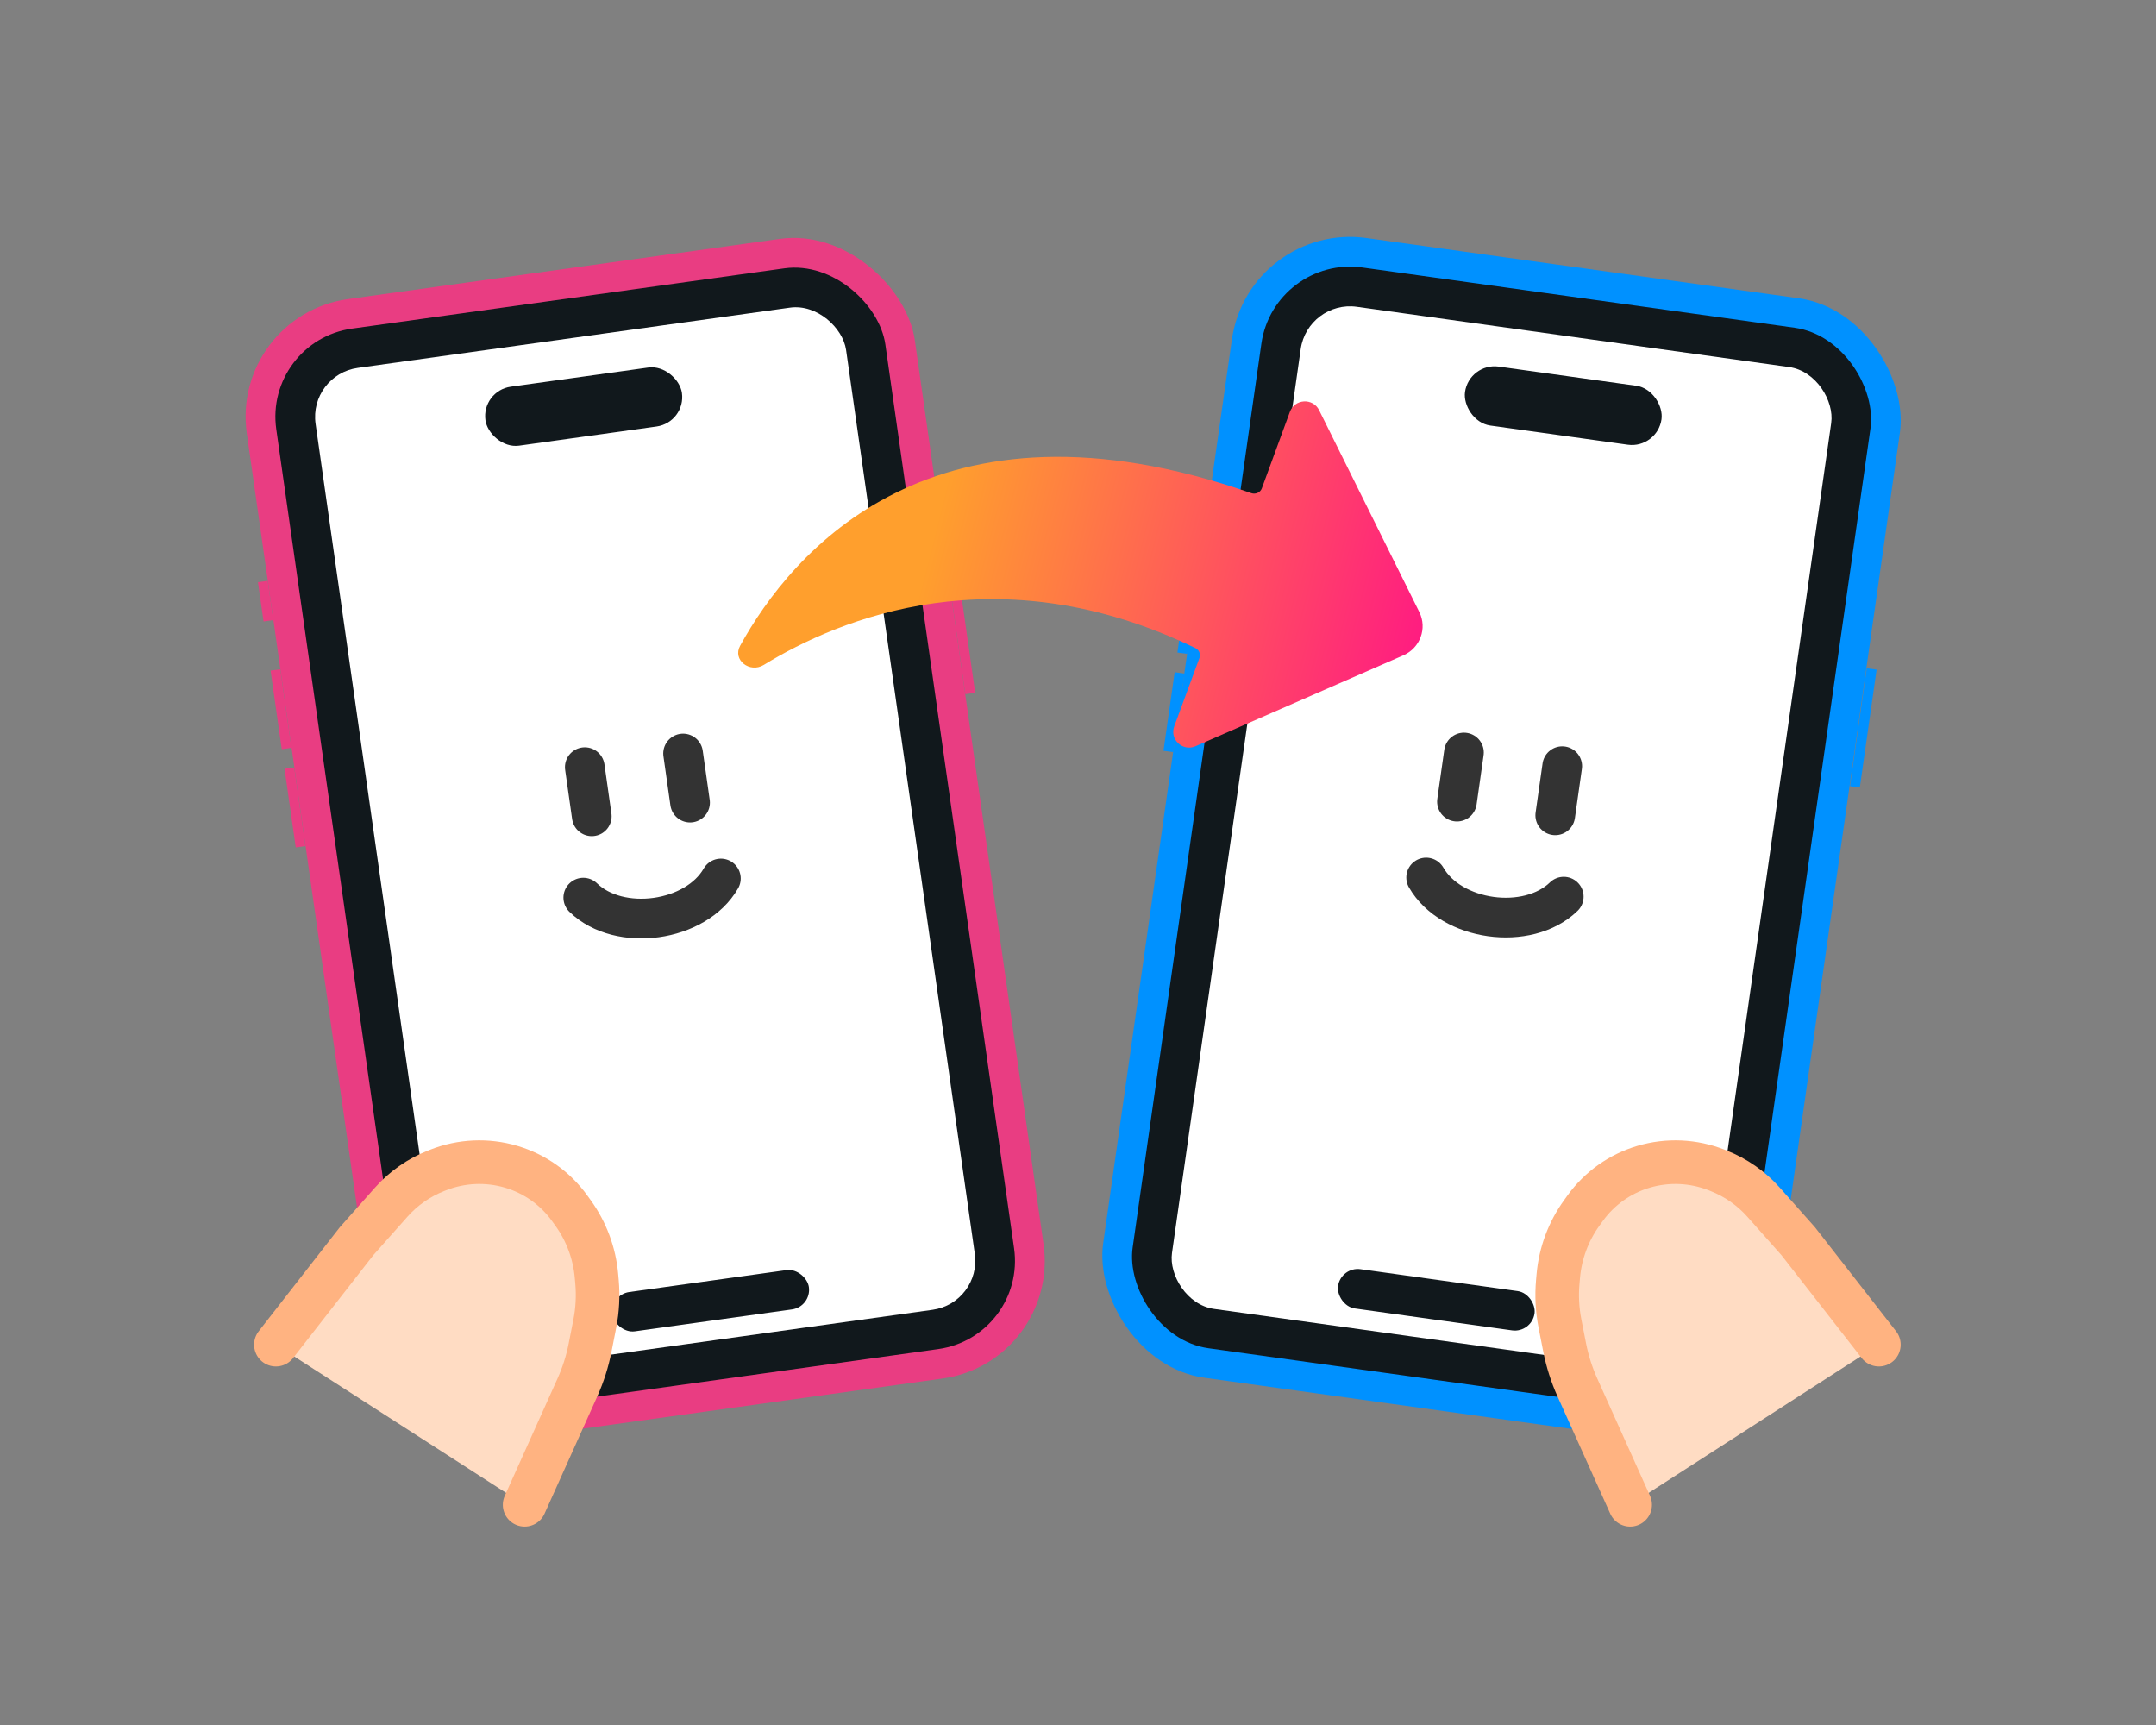 <svg width="235" height="188" viewBox="0 0 235 188" fill="none" xmlns="http://www.w3.org/2000/svg">
  <rect x="0" y="0" width="235" height="188" fill="#808080" stroke="none"/>
  <g clip-path="url(#clip0_1314_197)">
    <rect width="73.548" height="125.465" rx="12.979"
      transform="matrix(0.99 0.138 -0.141 0.99 136.103 24.149)" fill="#0091FF" />
    <rect width="67.059" height="118.975" rx="9.734"
      transform="matrix(0.99 0.138 -0.141 0.99 138.861 27.809)" fill="#11181C" />
    <rect width="58.406" height="110.323" rx="5.408"
      transform="matrix(0.99 0.138 -0.141 0.99 142.538 32.688)" fill="white" />
    <path d="M155.447 95.636C158.172 100.383 166.504 101.542 170.445 97.722" stroke="#333333" stroke-width="4.326"
      stroke-linecap="round" />
    <path d="M159.567 82.013L158.806 87.367" stroke="#333333" stroke-width="4.326" stroke-linecap="round" />
    <path d="M170.279 83.503L169.519 88.857" stroke="#333333" stroke-width="4.326" stroke-linecap="round" />
    <rect width="21.632" height="6.49" rx="3.245"
      transform="matrix(0.99 0.138 -0.141 0.99 160.141 39.504)" fill="#11181C" />
    <rect width="21.632" height="4.326" rx="2.163"
      transform="matrix(0.99 0.138 -0.141 0.99 146.15 138.023)" fill="#11181C" />
    <rect width="1.082" height="4.326" transform="matrix(0.99 0.138 -0.141 0.99 130.926 52.913)"
      fill="#0091FF" />
    <rect width="1.082" height="8.653" transform="matrix(0.99 0.138 -0.141 0.99 129.557 62.551)"
      fill="#0091FF" />
    <rect width="1.082" height="12.979" transform="matrix(0.99 0.138 -0.141 0.99 203.476 72.832)"
      fill="#0091FF" />
    <rect width="1.082" height="8.653" transform="matrix(0.99 0.138 -0.141 0.99 128.036 73.259)"
      fill="#0091FF" />
  </g>
  <g clip-path="url(#clip1_1314_197)">
    <rect width="73.548" height="125.465" rx="12.979"
      transform="matrix(0.99 -0.138 0.141 0.99 25.071 34.388)" fill="#E93D82" />
    <rect width="67.059" height="118.975" rx="9.734"
      transform="matrix(0.99 -0.138 0.141 0.99 28.741 37.154)" fill="#11181C" />
    <rect width="58.406" height="110.323" rx="5.408"
      transform="matrix(0.99 -0.138 0.141 0.99 33.635 40.841)" fill="white" />
    <rect width="21.632" height="6.49" rx="3.245"
      transform="matrix(0.99 -0.138 0.141 0.99 52.455 42.592)" fill="#11181C" />
    <rect width="21.632" height="4.326" rx="2.163"
      transform="matrix(0.99 -0.138 0.141 0.99 66.445 141.11)" fill="#11181C" />
    <rect width="1.082" height="4.326" transform="matrix(0.99 -0.138 0.141 0.99 28.106 63.45)"
      fill="#E93D82" />
    <rect width="1.082" height="8.653" transform="matrix(0.99 -0.138 0.141 0.99 29.474 73.088)"
      fill="#E93D82" />
    <rect width="1.082" height="12.979" transform="matrix(0.99 -0.138 0.141 0.99 103.393 62.807)"
      fill="#E93D82" />
    <rect width="1.082" height="8.653" transform="matrix(0.99 -0.138 0.141 0.99 30.995 83.796)"
      fill="#E93D82" />
    <path d="M63.576 97.829C67.518 101.649 75.85 100.49 78.574 95.743" stroke="#333333" stroke-width="4.326"
      stroke-linecap="round" />
    <path d="M63.742 83.61L64.502 88.964" stroke="#333333" stroke-width="4.326" stroke-linecap="round" />
    <path d="M74.455 82.12L75.215 87.474" stroke="#333333" stroke-width="4.326" stroke-linecap="round" />
  </g>
  <path
    d="M140.594 44.888L137.534 53.231C137.369 53.68 136.849 53.905 136.397 53.747C101.702 41.634 86.251 60.244 80.671 70.381C79.816 71.933 81.735 73.398 83.248 72.469C91.486 67.413 108.806 60.208 130.305 70.637C130.7 70.828 130.892 71.293 130.74 71.705L127.991 79.157C127.463 80.587 128.91 81.941 130.311 81.328L152.973 71.418C154.792 70.622 155.582 68.477 154.705 66.709L143.781 44.702C143.106 43.341 141.119 43.458 140.594 44.888Z"
    fill="url(#paint0_linear_1314_197)" />
  <path
    d="M38.872 135.264L30.071 146.548L57.183 164L62.931 151.224C63.559 149.827 64.026 148.364 64.32 146.863L64.831 144.263C65.127 142.758 65.208 141.221 65.072 139.695L65.014 139.04C64.793 136.568 63.91 134.201 62.455 132.185L62.076 131.66C60.52 129.504 58.286 127.922 55.723 127.161C53.101 126.383 50.288 126.508 47.74 127.517L47.526 127.602C45.651 128.344 43.977 129.515 42.642 131.018L38.872 135.264Z"
    fill="#FFDCC3" />
  <path
    d="M195.994 135.264L204.795 146.548L177.683 164L171.935 151.224C171.307 149.827 170.84 148.364 170.545 146.863L170.035 144.263C169.739 142.758 169.658 141.221 169.794 139.695L169.852 139.04C170.073 136.568 170.956 134.201 172.411 132.185L172.79 131.66C174.346 129.504 176.58 127.922 179.143 127.161C181.765 126.383 184.578 126.508 187.126 127.517L187.34 127.602C189.215 128.344 190.889 129.515 192.224 131.018L195.994 135.264Z"
    fill="#FFDCC3" />
  <path
    d="M30.071 146.548L38.872 135.264L42.642 131.018C43.977 129.515 45.651 128.344 47.526 127.602L47.74 127.517C50.288 126.508 53.101 126.383 55.723 127.161V127.161C58.286 127.922 60.52 129.504 62.076 131.66L62.455 132.185C63.91 134.201 64.793 136.568 65.014 139.04L65.072 139.695C65.208 141.221 65.127 142.758 64.831 144.263L64.32 146.863C64.026 148.364 63.559 149.827 62.931 151.224L57.183 164"
    stroke="#FFB381" stroke-width="4.751" stroke-linecap="round" />
  <path
    d="M204.795 146.548L195.994 135.264L192.224 131.018C190.889 129.515 189.215 128.344 187.34 127.602L187.126 127.517C184.578 126.508 181.765 126.383 179.143 127.161V127.161C176.58 127.922 174.346 129.504 172.79 131.66L172.411 132.185C170.956 134.201 170.073 136.568 169.852 139.04L169.794 139.695C169.658 141.221 169.739 142.758 170.035 144.263L170.545 146.863C170.84 148.364 171.307 149.827 171.935 151.224L177.683 164"
    stroke="#FFB381" stroke-width="4.751" stroke-linecap="round" />
  <defs>
    <linearGradient id="paint0_linear_1314_197" x1="156.311" y1="69.971" x2="102.218" y2="56.327"
      gradientUnits="userSpaceOnUse">
      <stop stop-color="#FF1983" />
      <stop offset="1" stop-color="#FF9F2D" />
    </linearGradient>
    <clipPath id="clip0_1314_197">
      <rect width="76.488" height="125.49" fill="white"
        transform="matrix(0.99 0.138 -0.141 0.99 135.032 24)" />
    </clipPath>
    <clipPath id="clip1_1314_197">
      <rect width="76.488" height="125.49" fill="white"
        transform="matrix(0.99 -0.138 0.141 0.99 24 34.537)" />
    </clipPath>
  </defs>
</svg>
